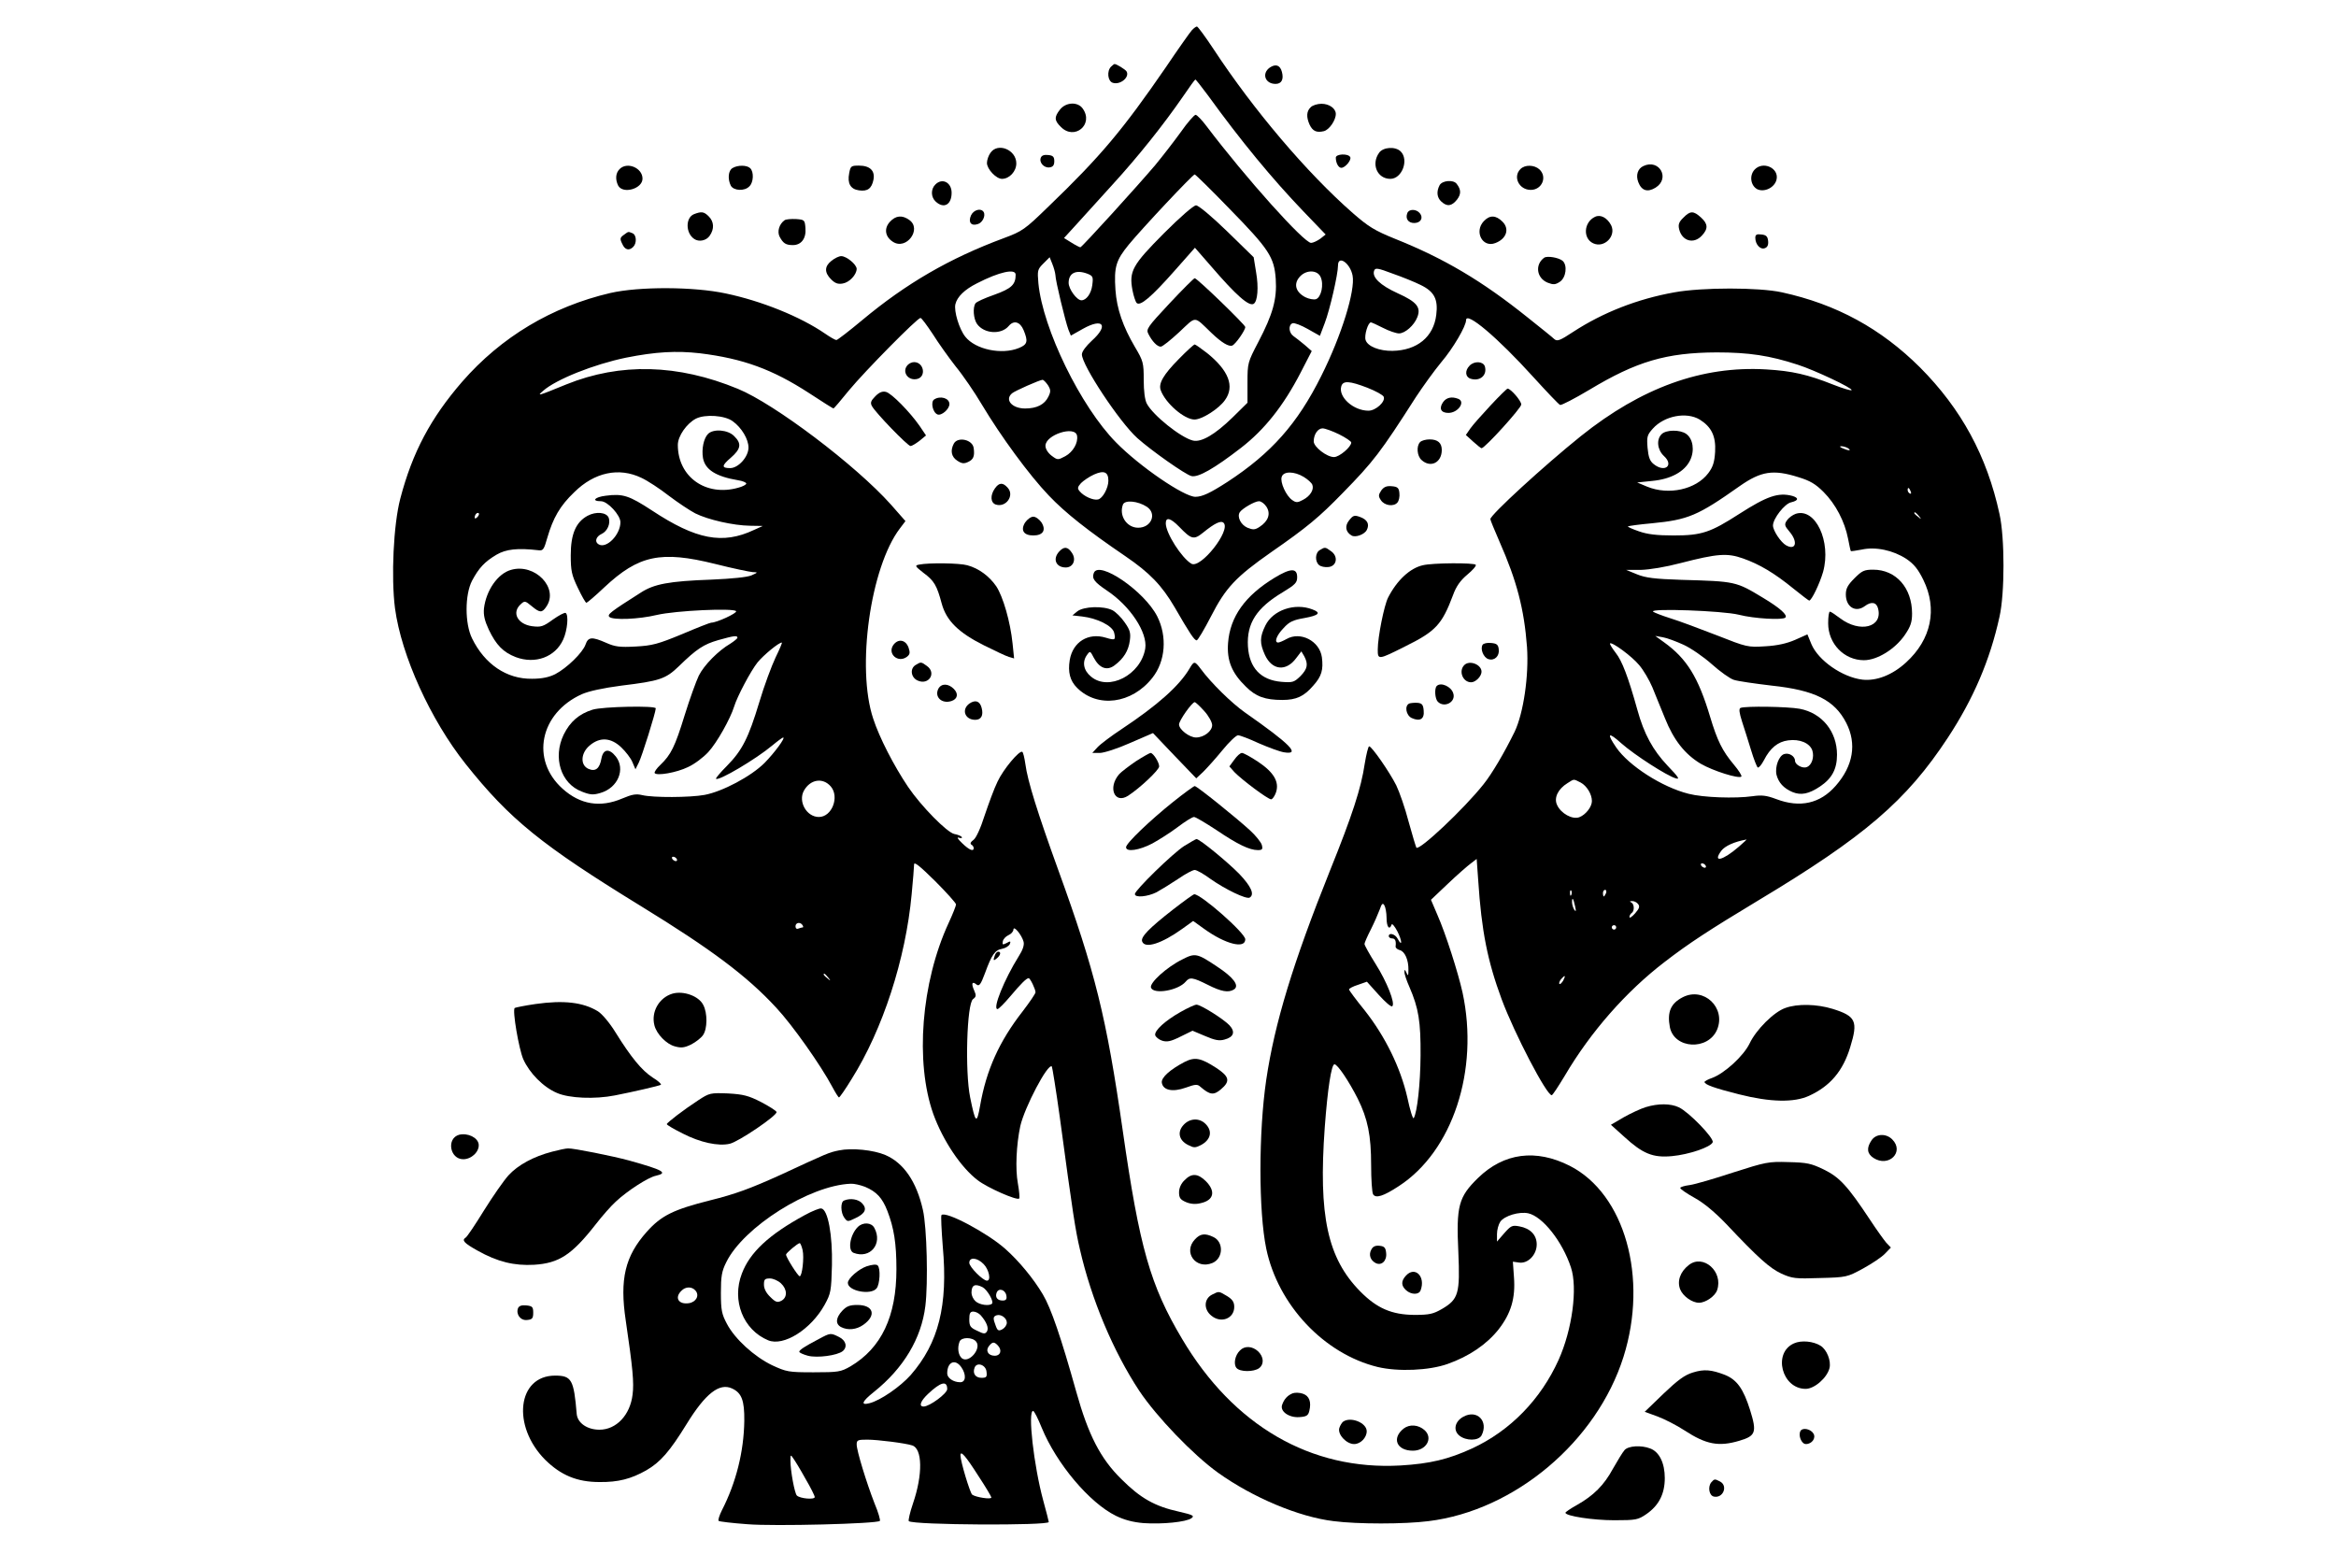 <?xml version="1.0" standalone="no"?>
<!DOCTYPE svg PUBLIC "-//W3C//DTD SVG 20010904//EN"
 "http://www.w3.org/TR/2001/REC-SVG-20010904/DTD/svg10.dtd">
<svg class="dark:fill-white" version="1.0" xmlns="http://www.w3.org/2000/svg"
 width="1058pt" height="710pt" viewBox="0 0 1058 710"
 preserveAspectRatio="xMidYMid meet">

<g transform="translate(0,710) scale(0.1,-0.1)"
fill="#000000" stroke="none">
<path d="M5398 6963 c-9 -10 -62 -85 -118 -168 -194 -282 -294 -402 -531 -630
-108 -105 -118 -112 -204 -144 -245 -91 -441 -205 -639 -370 -60 -50 -113 -91
-118 -91 -5 0 -28 13 -51 29 -112 77 -288 148 -450 182 -144 31 -392 32 -523
2 -265 -62 -494 -199 -671 -402 -142 -164 -225 -319 -280 -529 -31 -118 -42
-356 -24 -497 29 -215 161 -505 320 -705 200 -251 343 -367 796 -645 316 -194
478 -315 610 -458 74 -79 203 -262 255 -360 14 -26 27 -47 30 -47 3 0 29 37
57 83 141 224 245 544 272 837 6 63 11 124 11 135 0 14 25 -6 95 -75 52 -52
95 -100 95 -106 0 -6 -15 -44 -34 -85 -124 -269 -152 -630 -69 -864 44 -121
125 -242 201 -300 44 -34 178 -93 188 -83 3 3 0 35 -6 69 -12 65 -7 174 11
259 19 84 125 287 143 270 2 -3 19 -107 36 -230 59 -438 71 -513 91 -598 52
-227 151 -462 269 -641 79 -118 243 -289 357 -371 157 -112 365 -200 523 -219
108 -14 321 -14 430 0 391 48 762 361 883 744 113 358 6 738 -243 865 -154 78
-299 59 -416 -55 -88 -86 -99 -126 -89 -336 8 -187 1 -213 -74 -257 -40 -23
-57 -27 -126 -27 -102 1 -169 30 -244 106 -149 151 -190 343 -161 744 13 174
30 285 44 285 14 0 65 -76 105 -155 46 -92 61 -168 61 -301 0 -66 4 -125 9
-133 12 -19 46 -9 116 37 244 158 365 525 289 877 -20 90 -76 266 -114 352
l-29 68 77 73 c42 40 89 81 104 92 l26 20 7 -97 c15 -229 42 -365 106 -538 58
-156 204 -436 227 -435 4 0 30 40 59 88 117 199 278 382 453 516 109 84 201
144 420 276 485 291 674 453 862 739 115 175 191 351 234 548 24 106 24 357 0
465 -57 263 -173 476 -360 664 -177 176 -378 286 -625 340 -104 23 -362 23
-488 0 -167 -30 -323 -91 -458 -179 -59 -39 -72 -44 -85 -33 -8 8 -63 52 -122
99 -206 165 -376 266 -601 356 -91 37 -119 54 -190 116 -208 182 -451 469
-631 743 -37 56 -71 102 -75 102 -4 0 -15 -8 -23 -17z m73 -295 c149 -206 291
-378 433 -526 l100 -104 -24 -19 c-14 -10 -33 -19 -42 -19 -32 0 -295 293
-473 528 -21 28 -44 52 -50 52 -6 0 -37 -35 -67 -78 -31 -43 -83 -110 -116
-150 -77 -91 -332 -372 -339 -372 -3 0 -21 9 -40 21 l-34 21 53 58 c29 32 103
114 165 182 118 129 232 272 321 401 29 43 54 77 56 77 2 0 28 -33 57 -72z
m96 -512 c180 -184 204 -220 211 -320 6 -91 -13 -159 -79 -285 -48 -92 -49
-95 -49 -184 l0 -91 -68 -67 c-79 -77 -142 -114 -180 -104 -55 14 -180 114
-208 167 -9 17 -14 57 -14 108 0 77 -2 85 -40 149 -54 92 -82 172 -88 258 -7
104 2 134 61 206 61 74 289 317 298 317 3 0 74 -69 156 -154z m-787 -301 c0
-25 45 -210 59 -248 l11 -27 55 31 c91 51 118 16 40 -54 -26 -24 -45 -49 -45
-62 0 -49 170 -306 251 -379 64 -57 217 -165 245 -172 30 -8 105 35 225 128
106 82 192 190 270 341 l50 97 -32 28 c-18 15 -41 33 -51 40 -21 15 -24 50 -4
58 8 3 39 -9 69 -26 l55 -31 22 58 c23 60 60 221 60 261 0 48 55 11 66 -46 13
-67 -50 -272 -142 -455 -108 -217 -227 -350 -424 -479 -79 -51 -115 -68 -146
-68 -51 0 -252 137 -359 246 -160 162 -332 514 -352 721 -5 58 -4 63 22 89
l29 29 12 -30 c7 -17 13 -39 14 -50z m1653 -45 c63 -30 81 -65 72 -136 -12
-100 -87 -161 -198 -163 -59 -1 -113 20 -122 49 -7 21 11 80 24 80 3 0 28 -11
55 -25 27 -14 60 -25 72 -25 28 0 69 37 83 73 18 45 -2 70 -89 109 -79 36
-118 73 -106 103 5 13 17 11 83 -14 43 -15 100 -38 126 -51z m-1833 46 c0 -45
-19 -63 -97 -91 -43 -15 -81 -32 -85 -39 -13 -19 -9 -70 7 -93 32 -45 110 -50
144 -9 23 27 51 19 67 -19 21 -51 18 -65 -21 -81 -78 -32 -197 -7 -243 51 -28
35 -52 116 -45 147 8 34 42 67 98 95 101 52 175 68 175 39z m326 4 c24 -10 26
-14 21 -52 -5 -38 -27 -68 -49 -68 -21 0 -58 51 -58 79 0 45 34 61 86 41z
m1055 -14 c16 -34 3 -93 -21 -101 -10 -3 -32 1 -48 9 -46 24 -55 63 -22 96 29
29 77 27 91 -4z m-1757 -258 c25 -40 72 -106 104 -147 33 -40 87 -119 120
-175 85 -142 213 -317 302 -410 75 -79 178 -160 347 -275 110 -75 165 -132
223 -231 67 -116 89 -150 100 -150 5 0 34 49 65 109 66 129 112 178 272 290
163 113 218 159 324 268 139 142 171 183 332 435 31 47 82 118 115 158 53 62
112 163 112 190 0 42 143 -79 305 -258 61 -67 115 -124 121 -126 6 -2 66 29
133 69 213 128 347 168 576 169 145 0 240 -14 368 -56 75 -24 251 -107 243
-115 -3 -3 -40 8 -83 25 -116 46 -186 62 -304 69 -290 17 -564 -82 -839 -302
-168 -135 -410 -357 -410 -376 0 -5 19 -50 41 -101 79 -179 112 -306 125 -478
9 -130 -16 -300 -56 -384 -46 -94 -103 -191 -141 -238 -88 -111 -290 -301
-304 -287 -2 3 -18 55 -35 117 -16 62 -42 136 -56 165 -30 60 -111 177 -123
177 -4 0 -13 -36 -20 -79 -16 -110 -57 -235 -157 -483 -168 -419 -251 -692
-289 -948 -35 -238 -35 -596 0 -765 53 -255 262 -477 505 -536 93 -22 233 -16
317 14 96 34 176 88 230 156 57 73 77 142 70 236 l-5 71 28 -4 c40 -6 80 35
80 82 0 43 -29 73 -79 82 -32 6 -38 3 -68 -31 l-33 -38 0 34 c0 19 7 44 15 56
19 27 86 47 127 38 65 -15 154 -127 193 -245 31 -93 6 -281 -56 -419 -81 -179
-219 -321 -392 -401 -107 -49 -190 -69 -324 -77 -406 -23 -756 180 -989 573
-144 242 -193 413 -269 944 -74 515 -125 720 -292 1180 -93 257 -139 403 -149
480 -4 28 -10 53 -14 55 -13 8 -86 -79 -112 -135 -15 -30 -40 -99 -58 -152
-19 -60 -39 -103 -51 -112 -13 -9 -16 -16 -10 -21 6 -3 11 -10 11 -16 0 -17
-20 -9 -52 22 -20 19 -26 29 -15 25 10 -3 16 -2 13 3 -3 5 -18 11 -34 14 -33
7 -150 126 -209 213 -64 95 -130 223 -158 309 -77 230 -13 686 121 862 l25 33
-66 75 c-159 178 -527 456 -693 524 -271 112 -532 119 -777 20 -132 -54 -134
-54 -105 -29 59 52 230 120 375 150 135 27 229 32 335 20 196 -24 329 -73 494
-180 59 -39 109 -70 111 -70 2 0 34 37 71 83 73 88 309 327 323 327 5 0 29
-33 55 -72z m522 -232 c13 -21 14 -29 2 -53 -17 -35 -52 -53 -105 -53 -60 0
-94 40 -59 69 13 11 124 60 138 61 4 0 15 -11 24 -24z m1447 -12 c38 -15 71
-33 74 -41 9 -22 -36 -63 -69 -63 -69 0 -138 63 -123 111 8 26 37 24 118 -7z
m-2874 -152 c40 -29 71 -81 71 -119 0 -42 -46 -93 -83 -93 -40 0 -39 11 3 47
46 40 50 64 15 98 -28 29 -94 34 -118 10 -20 -20 -30 -69 -23 -110 10 -52 58
-83 159 -100 20 -3 37 -10 37 -15 0 -5 -17 -14 -37 -19 -146 -41 -273 49 -273
194 0 40 40 97 82 119 42 21 131 15 167 -12z m4379 8 c53 -33 74 -75 70 -146
-3 -48 -10 -69 -31 -97 -56 -74 -179 -101 -277 -61 l-45 19 68 7 c85 8 147 42
172 94 21 44 13 97 -18 119 -28 20 -91 19 -111 -1 -25 -24 -20 -71 10 -99 47
-43 4 -77 -46 -37 -18 14 -24 32 -28 74 -4 50 -2 58 24 87 52 58 152 77 212
41z m-1633 -67 c30 -15 55 -32 55 -37 0 -20 -54 -66 -78 -66 -33 0 -92 46 -92
71 0 32 19 59 40 59 11 0 44 -12 75 -27z m-1187 -6 c6 -32 -18 -74 -53 -93
-34 -18 -35 -18 -62 2 -17 13 -28 31 -28 45 0 50 134 93 143 46z m3492 -57
c18 -12 2 -12 -25 0 -13 6 -15 9 -5 9 8 0 22 -4 30 -9z m-3350 -147 c0 -33
-26 -81 -47 -85 -21 -5 -64 14 -83 37 -11 13 -10 19 6 37 11 11 37 29 59 39
45 20 65 12 65 -28z m-2115 13 c28 -13 83 -49 124 -81 41 -31 95 -67 120 -80
58 -29 173 -55 248 -56 l58 -1 -40 -18 c-142 -67 -262 -44 -462 88 -104 68
-132 77 -209 67 -51 -6 -67 -25 -22 -25 30 0 88 -63 88 -95 0 -57 -64 -122
-99 -100 -19 11 -12 35 14 47 26 12 41 47 32 73 -10 25 -57 30 -96 9 -53 -29
-76 -83 -76 -179 0 -69 4 -89 32 -147 18 -38 35 -68 39 -68 3 0 40 31 81 70
156 146 256 167 502 106 79 -20 156 -36 170 -37 25 -1 25 -1 -6 -15 -19 -8
-87 -15 -180 -19 -194 -7 -261 -20 -321 -59 -137 -87 -153 -99 -142 -110 16
-15 132 -11 215 9 86 20 349 32 359 17 5 -9 -88 -52 -113 -52 -5 0 -64 -23
-132 -52 -109 -45 -135 -52 -210 -56 -72 -4 -94 -1 -134 17 -64 28 -81 27 -93
-8 -13 -37 -84 -106 -137 -134 -28 -14 -60 -21 -105 -21 -115 -2 -215 66 -272
183 -33 67 -33 197 0 261 31 58 57 86 111 118 43 25 95 31 190 20 21 -3 25 4
40 57 26 89 57 144 122 206 91 90 202 114 304 65z m3000 4 c18 -11 36 -27 39
-36 8 -22 -10 -51 -43 -68 -24 -13 -31 -13 -48 -1 -28 19 -56 81 -48 105 8 27
57 26 100 0z m2240 -1 c53 -16 78 -31 114 -67 55 -55 96 -134 111 -211 6 -30
11 -56 13 -57 1 -1 23 2 49 7 63 14 142 -3 202 -42 34 -23 53 -46 77 -95 65
-132 36 -270 -78 -374 -62 -57 -134 -85 -198 -78 -91 11 -200 87 -231 161
l-18 44 -56 -25 c-37 -16 -80 -26 -135 -29 -79 -5 -83 -4 -220 50 -77 30 -171
65 -210 77 -38 12 -74 26 -78 30 -18 16 316 4 388 -14 70 -18 199 -25 211 -13
12 11 -25 44 -100 89 -124 75 -124 75 -372 82 -120 4 -161 9 -200 25 l-49 20
66 0 c40 1 113 13 181 31 167 43 211 46 282 21 74 -26 142 -66 229 -137 37
-30 69 -54 71 -54 11 0 48 78 63 130 38 138 -35 292 -124 263 -14 -5 -32 -18
-40 -30 -12 -18 -11 -24 12 -51 39 -46 29 -86 -15 -62 -24 13 -60 67 -60 90 0
31 53 99 82 105 34 8 36 20 6 29 -64 17 -115 -1 -240 -81 -132 -85 -171 -98
-298 -98 -76 0 -119 5 -158 19 -29 10 -51 20 -49 22 2 2 51 9 108 14 165 16
208 34 399 169 96 67 151 76 265 40z m509 -65 c3 -8 2 -12 -4 -9 -6 3 -10 10
-10 16 0 14 7 11 14 -7z m-3460 -69 c47 -31 21 -95 -39 -95 -52 0 -88 55 -69
105 9 22 68 16 108 -10z m542 0 c20 -31 9 -65 -31 -91 -21 -14 -30 -14 -55 -4
-30 13 -48 49 -35 70 11 17 68 50 87 50 10 0 25 -11 34 -25z m-3574 -47 c-7
-7 -12 -8 -12 -2 0 14 12 26 19 19 2 -3 -1 -11 -7 -17z m6529 5 c13 -16 12
-17 -3 -4 -10 7 -18 15 -18 17 0 8 8 3 21 -13z m-3350 -49 c55 -57 66 -60 107
-27 54 44 82 57 94 45 34 -34 -104 -209 -146 -185 -44 26 -116 138 -116 183 0
30 22 24 61 -16z m-2001 -502 c0 -4 -15 -16 -32 -27 -55 -32 -119 -97 -143
-145 -12 -25 -41 -105 -64 -179 -44 -143 -62 -179 -110 -225 -17 -16 -28 -32
-26 -37 9 -14 100 2 151 27 29 13 70 44 92 68 39 42 100 151 117 206 14 46 75
161 106 200 28 34 96 90 110 90 3 0 -10 -30 -28 -67 -18 -38 -52 -129 -74
-203 -49 -162 -77 -218 -147 -289 -29 -29 -51 -55 -49 -58 12 -11 181 89 255
151 24 20 46 36 49 36 12 0 -38 -68 -84 -115 -61 -61 -191 -130 -272 -145 -65
-12 -232 -13 -282 -1 -29 7 -47 3 -90 -15 -100 -43 -191 -28 -271 44 -146 131
-103 342 87 428 32 14 96 28 180 39 173 21 200 30 260 88 80 78 112 99 178
118 71 20 87 22 87 11z m4285 -32 c33 -15 91 -55 128 -88 38 -34 83 -66 100
-71 18 -6 95 -17 171 -26 197 -21 285 -66 338 -169 48 -94 32 -194 -48 -285
-70 -80 -161 -101 -269 -60 -45 17 -66 19 -108 13 -78 -11 -223 -6 -289 11
-120 30 -271 127 -328 210 -45 66 -36 72 24 18 59 -52 206 -147 246 -158 20
-6 12 6 -38 58 -66 70 -106 143 -136 252 -42 151 -70 223 -98 258 -16 21 -28
40 -26 43 9 8 99 -58 132 -98 19 -22 46 -68 60 -101 14 -34 39 -97 57 -140 39
-98 90 -163 162 -206 55 -32 172 -69 184 -58 3 4 -12 28 -34 54 -52 62 -75
108 -108 218 -53 177 -105 262 -208 336 l-40 29 34 -6 c19 -3 61 -19 94 -34z
m-3862 -642 c40 -47 5 -138 -54 -138 -56 0 -95 70 -68 119 29 52 86 61 122 19z
m3396 18 c28 -15 51 -53 51 -84 0 -26 -28 -62 -57 -73 -31 -12 -84 17 -101 56
-15 32 5 72 47 98 32 20 26 20 60 3z m716 -291 c-73 -63 -120 -74 -79 -18 17
22 59 41 114 51 3 1 -13 -14 -35 -33z m-4810 -55 c3 -5 2 -10 -4 -10 -5 0 -13
5 -16 10 -3 6 -2 10 4 10 5 0 13 -4 16 -10z m4660 -30 c3 -5 2 -10 -4 -10 -5
0 -13 5 -16 10 -3 6 -2 10 4 10 5 0 13 -4 16 -10z m-608 -132 c-3 -8 -6 -5 -6
6 -1 11 2 17 5 13 3 -3 4 -12 1 -19z m157 7 c-4 -8 -8 -15 -10 -15 -2 0 -4 7
-4 15 0 8 4 15 10 15 5 0 7 -7 4 -15z m-140 -60 c5 -22 4 -26 -4 -15 -5 8 -10
24 -10 34 0 26 6 18 14 -19z m285 11 c9 -11 6 -20 -13 -42 -14 -16 -26 -24
-26 -17 0 6 5 15 10 18 14 9 12 42 -2 48 -8 4 -7 6 3 6 9 1 22 -5 28 -13z
m-1139 -63 c0 -41 13 -58 23 -30 2 6 14 -8 26 -31 22 -43 23 -74 1 -33 -11 21
-40 29 -40 11 0 -5 7 -10 15 -10 14 0 19 -11 16 -36 -1 -7 8 -14 19 -17 23 -6
40 -45 39 -90 0 -27 -2 -29 -9 -12 -7 15 -9 16 -9 4 -1 -9 10 -41 23 -70 41
-95 51 -155 50 -309 -1 -129 -15 -257 -31 -284 -4 -5 -17 37 -29 94 -31 135
-100 276 -193 394 -39 48 -71 91 -71 95 0 4 18 14 41 21 l40 14 54 -60 c29
-32 56 -56 61 -51 14 13 -24 110 -76 192 -27 43 -50 84 -50 90 0 5 13 35 29
66 15 30 33 71 40 90 9 27 14 31 21 19 5 -8 10 -34 10 -57z m-2645 -33 c3 -5
4 -10 1 -10 -2 0 -11 -2 -19 -5 -8 -4 -14 0 -14 10 0 17 22 21 32 5z m3685
-10 c0 -5 -4 -10 -10 -10 -5 0 -10 5 -10 10 0 6 5 10 10 10 6 0 10 -4 10 -10z
m-2684 -65 c4 -15 -4 -38 -22 -66 -65 -104 -120 -239 -96 -239 5 0 31 26 58
58 48 57 73 82 83 82 7 0 31 -50 31 -64 0 -6 -26 -44 -58 -86 -107 -137 -165
-267 -193 -428 -15 -85 -21 -80 -45 38 -24 118 -15 425 13 445 15 11 15 17 5
40 -14 31 -9 43 11 26 12 -9 19 0 38 51 31 85 45 105 78 111 16 3 31 13 35 22
5 13 2 14 -15 4 -18 -9 -20 -8 -17 8 2 10 13 22 26 28 12 5 22 17 22 25 1 21
38 -25 46 -55z m-885 -162 c13 -16 12 -17 -3 -4 -17 13 -22 21 -14 21 2 0 10
-8 17 -17z m3329 -14 c-7 -11 -14 -18 -17 -15 -3 3 0 12 7 21 18 21 23 19 10
-6z"/>
<path d="M5271 6043 c-142 -143 -158 -171 -142 -257 5 -26 14 -53 19 -58 16
-16 66 26 172 146 l92 104 75 -86 c111 -129 170 -181 191 -168 18 11 23 75 11
143 l-11 68 -121 118 c-69 67 -129 117 -140 117 -11 0 -71 -52 -146 -127z"/>
<path d="M5296 5725 c-99 -106 -106 -116 -95 -137 17 -34 40 -58 56 -58 8 0
45 30 84 66 79 74 64 75 145 -3 47 -45 79 -64 95 -58 15 6 59 69 59 84 0 10
-218 221 -229 221 -4 0 -56 -52 -115 -115z"/>
<path d="M5338 5473 c-69 -70 -92 -110 -81 -140 21 -59 107 -133 153 -133 34
0 111 49 138 88 45 62 17 134 -81 213 -27 21 -53 39 -56 39 -4 0 -37 -30 -73
-67z"/>
<path d="M4112 5448 c-30 -30 0 -75 43 -64 41 11 29 76 -15 76 -9 0 -21 -5
-28 -12z"/>
<path d="M6656 5444 c-22 -22 -20 -51 4 -59 43 -14 77 16 65 56 -8 23 -48 25
-69 3z"/>
<path d="M6751 5264 c-39 -42 -81 -89 -92 -105 l-20 -29 33 -30 c18 -16 35
-30 38 -30 15 0 180 182 180 198 0 17 -48 72 -62 72 -3 0 -38 -34 -77 -76z"/>
<path d="M3965 5306 c-21 -21 -24 -30 -16 -45 16 -30 162 -181 175 -181 6 0
24 11 41 24 l29 24 -29 43 c-43 62 -126 147 -152 154 -16 4 -30 -1 -48 -19z"/>
<path d="M4231 5291 c-17 -11 -7 -59 15 -68 18 -7 54 24 54 47 0 27 -41 39
-69 21z"/>
<path d="M6536 5279 c-20 -29 -10 -49 24 -49 44 0 79 51 44 64 -29 11 -53 6
-68 -15z"/>
<path d="M4320 5091 c-17 -32 -11 -60 15 -77 21 -14 31 -15 50 -6 24 11 30 27
25 62 -4 39 -72 54 -90 21z"/>
<path d="M6432 5098 c-18 -18 -14 -63 6 -81 41 -38 92 -12 92 45 0 32 -18 48
-55 48 -17 0 -36 -5 -43 -12z"/>
<path d="M4506 4888 c-22 -31 -20 -65 4 -73 46 -15 86 41 54 76 -22 25 -39 24
-58 -3z"/>
<path d="M6256 4879 c-13 -20 -14 -26 -2 -44 16 -25 58 -31 75 -11 7 8 11 27
9 43 -2 23 -8 29 -35 31 -23 2 -35 -3 -47 -19z"/>
<path d="M6110 4743 c-20 -25 -16 -52 11 -68 17 -11 58 4 69 24 14 27 3 48
-31 60 -25 9 -31 7 -49 -16z"/>
<path d="M4643 4734 c-22 -35 -7 -59 37 -59 44 0 59 24 37 59 -10 14 -26 26
-37 26 -11 0 -27 -12 -37 -26z"/>
<path d="M4797 4602 c-31 -34 -14 -72 30 -72 33 0 49 35 28 66 -19 29 -36 30
-58 6z"/>
<path d="M5978 4609 c-22 -12 -23 -52 -4 -68 8 -7 27 -11 43 -9 38 4 45 49 11
72 -26 19 -27 19 -50 5z"/>
<path d="M4163 4543 c-21 -4 -19 -7 19 -37 49 -36 61 -57 83 -139 21 -78 76
-132 192 -190 48 -24 99 -48 112 -52 l24 -7 -7 68 c-10 98 -43 212 -74 259
-32 46 -79 81 -131 95 -35 10 -174 12 -218 3z"/>
<path d="M6444 4540 c-58 -13 -117 -68 -157 -146 -18 -35 -47 -179 -47 -236 0
-47 2 -47 125 15 138 68 166 99 216 232 14 39 33 66 64 92 24 20 42 40 39 45
-6 10 -197 9 -240 -2z"/>
<path d="M4954 4505 c-10 -25 2 -41 60 -80 105 -70 184 -190 173 -262 -20
-120 -166 -195 -246 -127 -34 28 -41 67 -17 99 13 18 14 17 30 -14 25 -47 59
-60 93 -35 42 31 64 67 70 112 5 35 1 49 -23 83 -15 22 -40 47 -55 55 -41 21
-131 18 -160 -5 l-22 -18 44 -5 c69 -8 137 -42 145 -73 8 -34 5 -36 -38 -23
-79 24 -149 -19 -163 -101 -9 -55 1 -94 33 -126 93 -93 248 -73 341 45 60 75
68 188 22 279 -59 115 -265 255 -287 196z"/>
<path d="M5772 4483 c-133 -81 -201 -176 -210 -295 -6 -80 17 -136 81 -198 45
-45 87 -60 165 -60 63 0 98 16 140 65 38 42 46 72 39 128 -10 74 -97 119 -160
83 -16 -9 -33 -16 -38 -16 -19 0 -8 32 24 65 26 29 43 37 95 46 66 12 77 24
36 39 -80 31 -179 -3 -213 -73 -26 -53 -26 -80 -2 -133 32 -70 96 -77 142 -14
l23 30 13 -22 c19 -36 15 -57 -17 -90 -29 -28 -35 -30 -86 -26 -94 8 -146 63
-152 161 -6 104 39 174 158 245 56 34 65 43 65 68 0 42 -29 42 -103 -3z"/>
<path d="M4046 4179 c-28 -40 21 -83 61 -54 14 11 16 18 8 42 -13 36 -47 42
-69 12z"/>
<path d="M6715 4180 c-12 -19 4 -58 26 -65 27 -9 51 13 47 44 -2 21 -9 27 -35
29 -17 2 -34 -2 -38 -8z"/>
<path d="M4148 4089 c-28 -16 -23 -57 8 -71 50 -23 87 34 42 66 -26 19 -27 19
-50 5z"/>
<path d="M5388 4073 c-47 -80 -147 -168 -308 -275 -47 -31 -96 -68 -109 -82
l-24 -26 34 0 c19 0 81 20 137 45 l104 45 98 -103 98 -102 32 30 c17 17 56 60
87 98 30 37 62 67 70 67 9 0 51 -16 94 -36 44 -19 95 -38 114 -41 78 -13 30
36 -176 180 -61 43 -153 133 -201 198 -27 36 -30 36 -50 2z m66 -193 c20 -22
36 -51 36 -64 0 -27 -37 -56 -73 -56 -30 0 -77 36 -77 59 0 18 59 101 71 101
4 0 23 -18 43 -40z"/>
<path d="M6632 4088 c-27 -27 -7 -78 31 -78 20 0 46 26 47 47 1 33 -54 55 -78
31z"/>
<path d="M4250 3981 c-19 -37 15 -70 59 -56 28 9 33 33 11 55 -25 25 -56 26
-70 1z"/>
<path d="M6507 3993 c-11 -11 -8 -58 5 -71 30 -30 83 -1 70 38 -9 31 -57 52
-75 33z"/>
<path d="M4391 3914 c-38 -27 -21 -74 26 -74 27 0 38 20 29 54 -8 31 -28 38
-55 20z"/>
<path d="M6383 3914 c-23 -10 -15 -54 11 -66 38 -17 58 -4 54 34 -2 27 -8 33
-28 35 -14 1 -31 -1 -37 -3z"/>
<path d="M5144 3652 c-32 -22 -66 -48 -75 -58 -53 -61 -21 -137 40 -98 54 35
141 117 141 133 0 19 -27 61 -39 61 -4 0 -34 -17 -67 -38z"/>
<path d="M5590 3659 l-22 -30 23 -26 c33 -34 151 -123 166 -123 6 0 16 14 22
31 16 47 -9 91 -81 139 -33 22 -66 40 -73 40 -8 0 -23 -14 -35 -31z"/>
<path d="M5314 3469 c-106 -85 -214 -188 -214 -206 0 -23 60 -14 119 17 31 17
83 50 116 75 33 25 65 45 73 45 7 0 52 -27 101 -59 96 -65 150 -91 188 -91 20
0 23 4 18 23 -3 12 -27 42 -53 66 -62 57 -241 201 -251 201 -4 0 -48 -32 -97
-71z"/>
<path d="M5364 3269 c-52 -33 -224 -201 -224 -218 0 -18 58 -12 98 8 20 11 64
38 97 60 33 23 67 41 76 41 9 0 41 -18 72 -41 67 -47 162 -93 177 -84 23 14 7
50 -47 107 -52 53 -179 158 -194 158 -3 0 -27 -14 -55 -31z"/>
<path d="M5313 2981 c-109 -85 -148 -125 -140 -145 13 -34 89 -9 181 57 l50
36 50 -36 c96 -69 186 -92 186 -47 0 28 -200 204 -231 204 -4 0 -47 -31 -96
-69z"/>
<path d="M5355 2755 c-71 -35 -150 -107 -142 -128 12 -32 123 -13 157 27 18
22 32 20 100 -14 61 -31 94 -37 119 -21 26 17 -3 55 -76 103 -91 61 -100 63
-158 33z"/>
<path d="M5347 2517 c-69 -39 -119 -84 -115 -105 2 -8 16 -20 31 -25 22 -7 39
-4 83 18 l55 27 57 -24 c44 -19 64 -23 88 -16 42 11 50 35 22 65 -28 29 -130
93 -149 93 -8 0 -40 -15 -72 -33z"/>
<path d="M5366 2291 c-67 -35 -107 -71 -104 -94 5 -35 49 -44 108 -23 45 16
53 17 68 3 42 -36 59 -38 91 -11 44 37 40 58 -21 98 -70 45 -96 50 -142 27z"/>
<path d="M5361 2006 c-30 -32 -22 -70 19 -91 27 -14 33 -14 59 -1 45 24 54 63
21 96 -28 28 -71 26 -99 -4z"/>
<path d="M5365 1755 c-16 -15 -25 -36 -25 -55 0 -25 6 -33 31 -44 21 -9 44
-11 67 -5 60 13 69 54 23 100 -36 35 -64 37 -96 4z"/>
<path d="M5412 1487 c-55 -58 4 -138 79 -107 50 21 52 96 4 118 -38 18 -59 15
-83 -11z"/>
<path d="M5490 1237 c-38 -19 -39 -68 -3 -96 44 -36 103 -12 103 40 0 22 -8
34 -32 49 -39 23 -36 23 -68 7z"/>
<path d="M5616 984 c-23 -22 -30 -62 -16 -79 15 -19 79 -19 103 -1 23 18 21
51 -5 76 -26 24 -61 26 -82 4z"/>
<path d="M5855 790 c-23 -9 -39 -26 -48 -52 -11 -30 31 -59 77 -56 33 2 41 7
46 28 10 41 0 68 -29 78 -14 5 -35 6 -46 2z"/>
<path d="M6628 684 c-39 -21 -48 -62 -18 -86 30 -24 86 -24 100 1 33 64 -20
119 -82 85z"/>
<path d="M6084 662 c-6 -4 -14 -17 -18 -29 -9 -29 32 -73 67 -73 29 0 57 29
57 58 0 38 -71 67 -106 44z"/>
<path d="M6357 630 c-55 -44 -31 -100 42 -100 61 0 93 57 53 93 -28 25 -68 28
-95 7z"/>
<path d="M2314 4519 c-60 -17 -112 -93 -122 -174 -3 -31 3 -56 22 -97 33 -69
65 -102 122 -124 88 -33 179 0 215 80 19 42 25 111 11 120 -5 3 -31 -11 -58
-30 -44 -32 -54 -35 -94 -30 -66 9 -94 62 -51 100 17 16 20 15 49 -9 37 -31
47 -31 66 -3 59 84 -51 199 -160 167z"/>
<path d="M8399 4481 c-30 -30 -39 -46 -39 -73 0 -57 44 -84 86 -53 29 22 53
18 60 -11 22 -85 -82 -112 -172 -44 -21 16 -42 30 -46 30 -5 0 -8 -24 -8 -53
0 -92 72 -167 162 -167 60 0 141 50 185 114 26 38 33 58 33 97 0 117 -73 199
-176 199 -41 0 -51 -5 -85 -39z"/>
<path d="M2684 3886 c-61 -19 -102 -54 -131 -113 -50 -104 -13 -222 82 -258
38 -15 52 -16 85 -6 79 23 114 108 69 165 -30 38 -57 34 -65 -9 -8 -46 -27
-61 -59 -47 -38 17 -35 72 6 106 46 39 96 36 143 -9 20 -19 43 -49 50 -66 l14
-33 15 30 c14 27 77 228 77 246 0 13 -241 8 -286 -6z"/>
<path d="M7883 3894 c-8 -4 -6 -21 7 -62 10 -31 29 -90 41 -130 12 -40 26 -75
30 -78 5 -2 17 12 28 33 28 55 63 84 110 90 52 7 97 -12 109 -45 10 -30 -2
-68 -25 -76 -19 -8 -53 11 -53 28 0 21 -27 38 -49 31 -24 -7 -43 -58 -35 -94
9 -35 32 -61 72 -78 39 -16 74 -9 125 25 54 36 77 79 77 144 0 105 -68 189
-169 208 -54 10 -245 13 -268 4z"/>
<path d="M4506 2774 c-9 -24 -7 -28 9 -14 17 14 20 30 6 30 -5 0 -12 -7 -15
-16z"/>
<path d="M5032 6798 c-20 -20 -15 -66 8 -73 34 -11 78 26 62 52 -6 9 -45 33
-54 33 -2 0 -9 -5 -16 -12z"/>
<path d="M5751 6794 c-38 -27 -21 -74 26 -74 27 0 38 20 29 54 -8 31 -28 38
-55 20z"/>
<path d="M4801 6604 c-27 -34 -26 -50 4 -79 61 -62 150 11 99 83 -22 32 -76
30 -103 -4z"/>
<path d="M5936 6614 c-19 -18 -20 -44 -5 -78 14 -30 32 -38 65 -30 24 6 54 49
54 78 0 25 -30 46 -65 46 -18 0 -41 -7 -49 -16z"/>
<path d="M4486 6408 c-9 -12 -16 -33 -16 -46 0 -28 42 -72 68 -72 34 0 65 34
65 70 0 62 -84 96 -117 48z"/>
<path d="M6246 6408 c-37 -52 -8 -118 51 -118 53 0 85 86 47 124 -24 24 -80
20 -98 -6z"/>
<path d="M4714 6386 c-9 -22 15 -48 40 -44 15 2 21 10 21 28 0 20 -6 26 -28
28 -18 2 -29 -2 -33 -12z"/>
<path d="M6050 6386 c0 -24 12 -46 25 -46 18 0 48 37 40 49 -10 17 -65 14 -65
-3z"/>
<path d="M7443 6348 c-26 -12 -35 -42 -23 -73 15 -39 42 -47 78 -25 68 42 17
132 -55 98z"/>
<path d="M2806 6334 c-18 -18 -20 -47 -6 -75 22 -39 110 -14 110 32 0 49 -70
78 -104 43z"/>
<path d="M3318 6339 c-20 -11 -23 -50 -8 -80 13 -23 62 -26 84 -3 19 18 21 65
4 82 -15 15 -57 15 -80 1z"/>
<path d="M3846 6315 c-9 -45 6 -72 44 -77 39 -6 58 8 66 48 8 41 -16 64 -66
64 -35 0 -38 -2 -44 -35z"/>
<path d="M6886 6334 c-35 -35 -6 -94 47 -94 51 0 76 59 39 93 -23 21 -66 22
-86 1z"/>
<path d="M7946 6331 c-24 -27 -17 -72 13 -88 32 -15 78 7 87 43 13 53 -62 87
-100 45z"/>
<path d="M4236 6264 c-21 -21 -20 -57 2 -77 37 -34 72 -14 72 40 0 47 -43 69
-74 37z"/>
<path d="M6520 6261 c-15 -29 -12 -56 8 -74 26 -24 47 -21 71 9 19 25 19 45
-2 72 -15 19 -65 15 -77 -7z"/>
<path d="M4398 6125 c-14 -31 0 -50 30 -40 22 6 37 38 27 55 -12 19 -45 10
-57 -15z"/>
<path d="M6374 6135 c-10 -25 4 -45 31 -45 30 0 43 24 25 45 -16 19 -49 19
-56 0z"/>
<path d="M3143 6130 c-39 -16 -38 -86 1 -112 21 -15 55 -8 70 14 22 31 20 64
-4 88 -22 22 -33 23 -67 10z"/>
<path d="M7624 6114 c-20 -19 -24 -31 -19 -52 13 -54 66 -69 103 -29 29 31 28
53 -4 82 -34 31 -49 31 -80 -1z"/>
<path d="M7224 6118 c-51 -24 -56 -98 -8 -120 50 -23 105 33 81 82 -18 34 -48
50 -73 38z"/>
<path d="M4031 6096 c-28 -30 -23 -68 13 -91 61 -40 133 58 74 99 -32 23 -61
20 -87 -8z"/>
<path d="M6720 6098 c-44 -47 -6 -121 52 -99 51 19 66 64 33 97 -30 30 -58 31
-85 2z"/>
<path d="M3554 6103 c-25 -17 -35 -52 -23 -75 16 -30 28 -38 60 -38 38 0 61
30 57 77 -3 37 -4 38 -43 41 -22 1 -45 -1 -51 -5z"/>
<path d="M2825 6036 c-17 -12 -18 -18 -7 -40 12 -28 31 -33 50 -14 17 17 15
55 -4 62 -20 8 -17 8 -39 -8z"/>
<path d="M7950 6023 c0 -30 23 -55 43 -47 12 4 17 15 15 33 -2 20 -9 27 -30
29 -22 3 -28 -1 -28 -15z"/>
<path d="M3766 5919 c-32 -25 -33 -53 -2 -84 18 -18 31 -23 53 -19 30 5 62 39
63 66 0 20 -46 58 -70 58 -10 0 -29 -9 -44 -21z"/>
<path d="M6994 5933 c-43 -31 -35 -92 15 -113 26 -10 35 -10 56 4 28 19 35 75
12 95 -19 15 -69 23 -83 14z"/>
<path d="M3046 2600 c-61 -18 -98 -83 -82 -144 10 -39 54 -85 93 -95 29 -8 43
-6 74 9 21 11 45 30 53 42 20 28 21 100 1 137 -20 40 -89 65 -139 51z"/>
<path d="M7622 2584 c-55 -28 -72 -67 -59 -136 20 -99 173 -107 214 -11 41 99
-60 195 -155 147z"/>
<path d="M2426 2553 c-49 -7 -92 -16 -95 -18 -11 -11 19 -186 39 -232 28 -63
91 -127 153 -153 55 -24 171 -29 262 -11 82 16 199 43 208 48 4 3 -12 18 -37
33 -49 32 -97 90 -168 204 -27 44 -61 84 -80 96 -67 41 -155 51 -282 33z"/>
<path d="M8086 2535 c-52 -18 -132 -98 -162 -161 -27 -56 -113 -135 -170 -156
-18 -6 -34 -15 -34 -18 0 -12 45 -28 156 -56 142 -36 249 -38 317 -7 96 44
154 112 187 221 36 117 26 140 -80 173 -72 22 -159 24 -214 4z"/>
<path d="M3164 2118 c-69 -45 -143 -102 -144 -109 0 -4 33 -23 73 -43 78 -40
160 -58 212 -46 40 9 217 129 212 144 -2 6 -34 26 -70 45 -57 29 -80 35 -150
39 -79 3 -84 2 -133 -30z"/>
<path d="M7454 2086 c-23 -7 -68 -28 -100 -46 l-58 -34 60 -54 c84 -77 130
-96 216 -88 77 7 177 41 185 63 7 18 -107 136 -153 158 -38 18 -94 18 -150 1z"/>
<path d="M2080 1961 c-59 -16 -43 -111 18 -111 38 0 74 35 70 68 -4 30 -49 52
-88 43z"/>
<path d="M8476 1935 c-23 -34 -20 -60 9 -79 69 -45 142 27 85 84 -28 28 -74
26 -94 -5z"/>
<path d="M2500 1884 c-84 -22 -154 -60 -197 -107 -21 -23 -71 -95 -111 -159
-40 -65 -77 -120 -83 -123 -19 -12 -7 -25 54 -59 91 -51 166 -69 256 -64 113
7 171 45 279 183 30 39 71 85 91 103 52 49 147 110 181 117 58 13 34 26 -120
69 -73 20 -253 56 -277 55 -10 0 -43 -7 -73 -15z"/>
<path d="M3800 1890 c-45 -9 -52 -12 -263 -110 -139 -63 -207 -88 -320 -116
-167 -42 -222 -69 -288 -143 -98 -110 -123 -214 -95 -401 32 -217 38 -283 31
-336 -11 -93 -74 -159 -150 -159 -55 0 -99 30 -103 71 -13 156 -23 174 -98
174 -171 0 -197 -228 -45 -381 71 -70 144 -101 246 -101 85 -1 143 14 212 53
64 37 106 85 183 210 85 138 148 187 205 161 44 -20 57 -54 56 -147 -2 -139
-37 -279 -101 -404 -12 -24 -19 -46 -15 -49 3 -3 61 -10 130 -15 120 -10 588
2 600 15 3 3 -7 39 -24 79 -37 95 -81 239 -81 267 0 20 5 22 48 22 47 0 173
-16 203 -26 47 -14 49 -132 4 -263 -14 -41 -22 -77 -19 -80 18 -18 634 -21
634 -4 0 3 -11 46 -25 97 -43 158 -71 406 -46 406 5 0 22 -34 39 -76 67 -163
216 -340 336 -399 39 -19 78 -29 125 -33 86 -6 193 5 217 22 15 11 8 15 -57
30 -109 24 -174 61 -260 147 -95 93 -150 201 -204 394 -70 250 -115 381 -152
443 -42 71 -108 151 -170 206 -81 72 -270 173 -289 153 -3 -3 0 -67 6 -143 24
-267 -19 -436 -145 -581 -47 -53 -138 -116 -187 -128 -42 -11 -34 8 20 51 134
107 215 242 233 389 13 105 7 356 -11 435 -29 129 -87 213 -170 249 -54 23
-152 33 -210 21z m118 -165 c52 -22 78 -50 101 -109 30 -78 41 -147 41 -264 0
-214 -68 -357 -208 -440 -44 -25 -54 -27 -167 -27 -114 0 -123 2 -188 32 -81
39 -169 119 -205 188 -23 43 -27 62 -27 140 0 75 4 98 24 138 78 160 378 349
564 356 15 1 44 -6 65 -14z m537 -350 c24 -24 35 -75 15 -75 -18 0 -80 62 -80
81 0 27 36 24 65 -6z m-4 -105 c21 -12 51 -64 42 -74 -12 -12 -57 -6 -75 11
-10 9 -18 26 -18 38 0 36 16 43 51 25z m-1301 -15 c19 -22 3 -52 -30 -57 -47
-7 -66 25 -34 56 19 20 48 20 64 1z m1408 -23 c3 -16 -2 -22 -17 -22 -24 0
-35 15 -27 36 9 23 40 13 44 -14z m-116 -89 c27 -31 37 -58 28 -73 -8 -12 -14
-12 -44 3 -31 14 -36 21 -36 52 0 27 4 35 18 35 11 0 26 -8 34 -17z m118 -33
c0 -11 -9 -24 -20 -30 -17 -9 -22 -7 -30 15 -13 34 -13 42 3 48 20 7 47 -12
47 -33z m-139 -86 c26 -32 -34 -101 -65 -75 -16 14 -21 47 -10 75 8 21 58 21
75 0z m97 -16 c22 -22 14 -48 -13 -48 -30 0 -43 24 -25 45 15 18 22 19 38 3z
m-164 -100 c23 -33 21 -68 -5 -68 -31 0 -59 19 -59 40 0 52 36 68 64 28z m114
-20 c3 -24 0 -28 -23 -28 -27 0 -41 20 -31 46 10 27 51 13 54 -18z m-178 -79
c0 -20 -80 -79 -107 -79 -23 0 -14 25 20 57 57 54 87 62 87 22z m141 -393 c33
-50 59 -94 59 -98 0 -10 -71 1 -87 13 -10 9 -53 151 -53 178 0 24 23 -2 81
-93z m-783 -13 c23 -39 42 -77 42 -83 0 -13 -67 -7 -81 7 -10 10 -29 111 -29
158 0 28 1 28 13 10 8 -11 33 -52 55 -92z"/>
<path d="M3823 1663 c-17 -6 -16 -55 1 -78 14 -19 15 -19 50 -2 45 21 54 42
31 67 -17 19 -54 25 -82 13z"/>
<path d="M3645 1597 c-162 -88 -249 -169 -285 -265 -47 -122 6 -255 119 -302
70 -29 194 49 256 161 28 51 30 62 33 179 3 136 -18 252 -48 257 -8 2 -42 -12
-75 -30z m-10 -158 c8 -34 -2 -119 -13 -119 -8 0 -62 86 -62 98 0 7 52 51 62
52 3 0 9 -14 13 -31z m-98 -151 c29 -27 30 -64 2 -79 -18 -9 -26 -7 -50 17
-19 18 -29 38 -29 56 0 24 4 28 27 28 15 0 37 -10 50 -22z"/>
<path d="M3885 1543 c-35 -35 -47 -106 -19 -117 75 -29 133 41 94 113 -13 25
-52 27 -75 4z"/>
<path d="M3925 1365 c-37 -13 -85 -55 -85 -75 0 -37 104 -57 130 -25 15 18 19
91 5 104 -6 6 -25 4 -50 -4z"/>
<path d="M3815 1164 c-30 -32 -32 -60 -6 -74 31 -16 70 -12 101 10 61 43 46
90 -27 90 -35 0 -49 -6 -68 -26z"/>
<path d="M3709 1036 c-65 -34 -89 -50 -89 -58 0 -4 17 -12 39 -18 42 -11 133
1 158 21 22 19 15 48 -17 64 -38 19 -39 19 -91 -9z"/>
<path d="M7850 1790 c-85 -28 -174 -54 -197 -57 -24 -3 -43 -9 -43 -13 0 -5
29 -25 65 -45 42 -23 93 -66 143 -118 147 -156 197 -200 250 -225 49 -22 63
-24 175 -20 120 3 123 4 195 43 40 22 85 52 99 67 l27 28 -21 22 c-11 13 -44
59 -73 103 -102 154 -138 193 -209 228 -58 28 -76 32 -161 34 -90 3 -103 0
-250 -47z"/>
<path d="M6211 1441 c-13 -23 -5 -48 19 -61 27 -14 52 10 48 45 -2 24 -8 31
-30 33 -18 2 -30 -3 -37 -17z"/>
<path d="M7649 1371 c-40 -31 -54 -74 -39 -111 13 -31 54 -60 85 -60 30 0 73
30 82 57 29 84 -63 165 -128 114z"/>
<path d="M6367 1322 c-22 -24 -21 -45 1 -65 23 -21 58 -22 66 -1 24 63 -26
112 -67 66z"/>
<path d="M2346 1175 c-10 -28 12 -57 42 -53 23 2 27 8 27 33 0 26 -4 30 -31
33 -22 2 -33 -2 -38 -13z"/>
<path d="M8125 1016 c-97 -43 -55 -206 53 -206 40 0 97 50 108 94 8 33 -12 83
-40 101 -33 21 -88 26 -121 11z"/>
<path d="M7667 884 c-37 -11 -69 -35 -133 -96 l-85 -82 58 -21 c32 -12 87 -40
122 -63 98 -64 155 -75 249 -47 74 22 80 38 48 140 -30 95 -59 136 -113 158
-62 24 -95 27 -146 11z"/>
<path d="M8155 620 c-12 -20 4 -60 24 -60 28 0 47 28 34 48 -12 20 -48 28 -58
12z"/>
<path d="M7358 533 c-9 -10 -32 -48 -53 -85 -40 -74 -87 -121 -163 -164 -29
-16 -52 -32 -52 -35 0 -15 125 -34 221 -34 99 0 108 2 146 28 56 39 83 91 83
163 0 68 -25 119 -66 134 -41 16 -99 12 -116 -7z"/>
<path d="M7750 386 c-16 -21 -9 -60 13 -64 41 -8 64 48 28 68 -25 13 -26 13
-41 -4z"/>
</g>
</svg>
